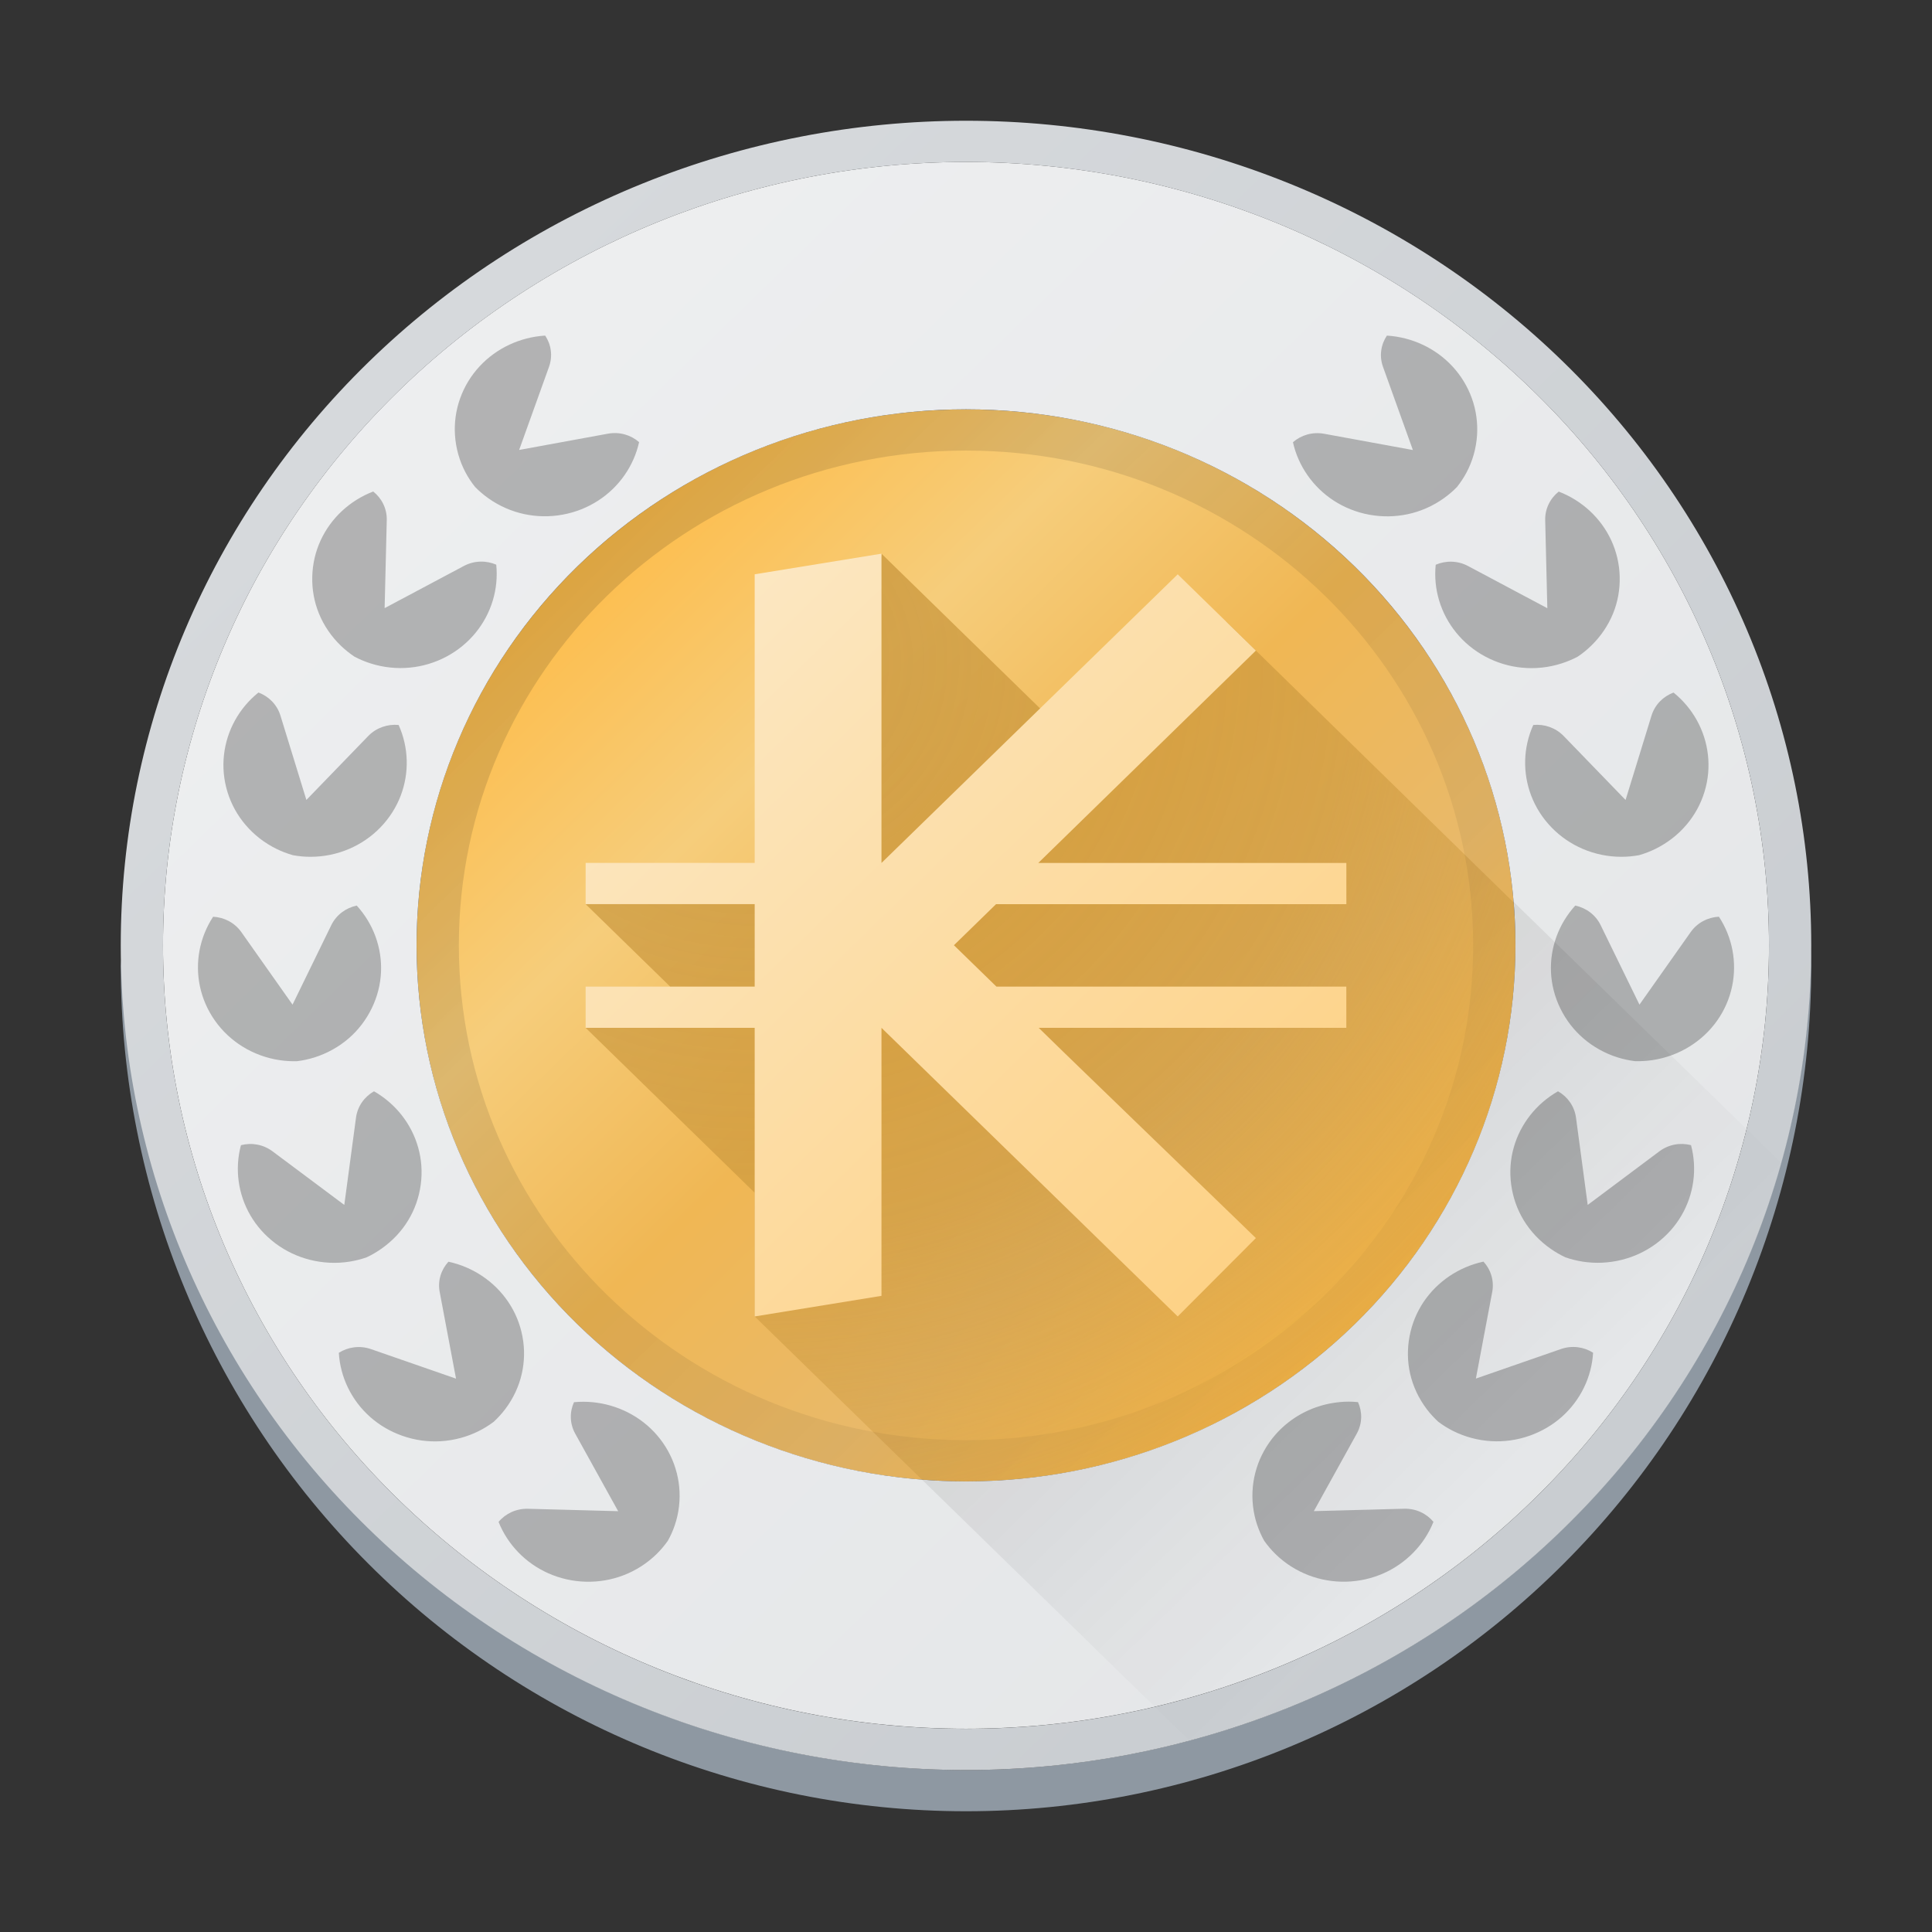 <?xml version="1.0" encoding="UTF-8" standalone="no"?>
<svg
   id="svg72"
   fill="none"
   version="1.1"
   viewBox="0 0 48 48"
   sodipodi:docname="kmymoney.svg"
   inkscape:version="1.2.1 (9c6d41e410, 2022-07-14)"
   xmlns:inkscape="http://www.inkscape.org/namespaces/inkscape"
   xmlns:sodipodi="http://sodipodi.sourceforge.net/DTD/sodipodi-0.dtd"
   xmlns="http://www.w3.org/2000/svg"
   xmlns:svg="http://www.w3.org/2000/svg">
  <rect x="0" y="0" width="48" height="48" fill="#333333" stroke="none"/>
  <sodipodi:namedview
     id="namedview45"
     pagecolor="#ffffff"
     bordercolor="#666666"
     borderopacity="1.0"
     inkscape:showpageshadow="2"
     inkscape:pageopacity="0.0"
     inkscape:pagecheckerboard="0"
     inkscape:deskcolor="#d1d1d1"
     showgrid="false"
     inkscape:zoom="4.9166667"
     inkscape:cx="24"
     inkscape:cy="24"
     inkscape:window-width="1920"
     inkscape:window-height="1011"
     inkscape:window-x="0"
     inkscape:window-y="0"
     inkscape:window-maximized="1"
     inkscape:current-layer="svg72" />
  <defs
     id="defs76">
    <linearGradient
       id="linearGradient887"
       x1="5"
       x2="43"
       y1="5"
       y2="43"
       gradientUnits="userSpaceOnUse"
       gradientTransform="matrix(1.05,0,0,1.024,-1.2,-1.098)">
      <stop
         id="stop19"
         stop-color="#eff0f1"
         offset="0" />
      <stop
         id="stop21"
         stop-color="#e3e5e7"
         offset="1" />
    </linearGradient>
  </defs>
  <linearGradient
     id="a"
     x1="15"
     x2="33"
     y1="15"
     y2="33"
     gradientUnits="userSpaceOnUse"
     gradientTransform="matrix(1.05,0,0,1.024,-1.2,-1.098)">
    <stop
       id="stop894"
       stop-color="#fceaca"
       offset="0" />
    <stop
       id="stop896"
       stop-color="#fdcf7e"
       offset="1" />
  </linearGradient>
  <linearGradient
     id="b"
     x1="23"
     x2="36.831"
     y1="23"
     y2="36.831"
     gradientUnits="userSpaceOnUse"
     gradientTransform="matrix(1.05,0,0,1.024,-1.2,-1.098)">
    <stop
       id="stop3"
       offset="0" />
    <stop
       id="stop5"
       stop-opacity="0"
       offset="1" />
  </linearGradient>
  <linearGradient
     id="c"
     x1="14.9"
     x2="33.1"
     y1="14.9"
     y2="33.1"
     gradientUnits="userSpaceOnUse"
     gradientTransform="matrix(1.05,0,0,1.024,-1.2,-1.098)">
    <stop
       id="stop8"
       stop-color="#fdbd4c"
       offset="0" />
    <stop
       id="stop10"
       stop-color="#f6cd7b"
       offset=".25" />
    <stop
       id="stop12"
       stop-color="#f0b754"
       offset=".5" />
    <stop
       id="stop14"
       stop-color="#e9b969"
       offset=".75" />
    <stop
       id="stop16"
       stop-color="#fdbc4b"
       offset="1" />
  </linearGradient>
  <radialGradient
     id="e"
     cx="0"
     cy="0"
     r="1"
     gradientTransform="matrix(21,20.488,-21,20.488,18.75,16.317)"
     gradientUnits="userSpaceOnUse">
    <stop
       id="stop24"
       stop-color="#c9963c"
       stop-opacity=".8"
       offset="0" />
    <stop
       id="stop26"
       stop-color="#c9963c"
       stop-opacity=".6"
       offset=".499" />
    <stop
       id="stop28"
       stop-color="#ca973c"
       stop-opacity="0"
       offset="1" />
  </radialGradient>
  <linearGradient
     id="f"
     x1="11"
     x2="37"
     y1="11"
     y2="37"
     gradientUnits="userSpaceOnUse"
     gradientTransform="matrix(1.05,0,0,1.024,-1.2,-1.098)">
    <stop
       id="stop31"
       offset="0" />
    <stop
       id="stop33"
       stop-opacity=".05"
       offset="1" />
  </linearGradient>
  <linearGradient
     id="g"
     x1="10"
     x2="38"
     y1="10"
     y2="38"
     gradientUnits="userSpaceOnUse"
     gradientTransform="matrix(1.05,0,0,1.024,-1.2,-1.098)">
    <stop
       id="stop36"
       stop-color="#d6d9dc"
       offset="0" />
    <stop
       id="stop38"
       stop-color="#c9cdd1"
       offset="1" />
  </linearGradient>
  <linearGradient
     id="h"
     x1="10"
     x2="38"
     y1="10"
     y2="38"
     gradientUnits="userSpaceOnUse">
    <stop
       id="stop41"
       stop-color="#fff"
       stop-opacity="0"
       offset="0" />
    <stop
       id="stop43"
       stop-color="#fff"
       stop-opacity=".25"
       offset=".25" />
    <stop
       id="stop45"
       stop-color="#fff"
       stop-opacity=".06"
       offset=".5" />
    <stop
       id="stop47"
       stop-color="#fff"
       stop-opacity=".13"
       offset=".75" />
    <stop
       id="stop49"
       stop-color="#fff"
       stop-opacity="0"
       offset="1" />
  </linearGradient>
  <path
     id="path52"
     d="m 44.988,23.614 c -0.034,5.41 -2.26,10.587 -6.192,14.402 -3.932,3.815 -9.251,5.957 -14.796,5.96 C 18.479,43.97 13.183,41.843 9.257,38.056 5.332,34.269 3.093,29.126 3.025,23.74 3.016,23.827 3.008,23.913 3,24 3,29.57 5.212,34.911 9.151,38.849 13.089,42.788 18.43,45 24,45 29.57,45 34.911,42.788 38.849,38.849 42.788,34.911 45,29.57 45,24 44.997,23.871 44.993,23.743 44.988,23.614 Z"
     clip-rule="evenodd"
     fill="#8e98a2"
     fill-rule="evenodd"
     style="stroke-width:1.037" />
  <path
     id="path54"
     d="m 24,36.805 c 7.539,0 13.65,-5.962 13.65,-13.317 0,-7.355 -6.111,-13.317 -13.65,-13.317 -7.539,0 -13.65,5.962 -13.65,13.317 0,7.355 6.111,13.317 13.65,13.317 z"
     fill="url(#c)"
     style="fill:url(#c);stroke-width:1.037" />
  <path
     id="path56"
     d="m 24,4.024 c -5.29,0 -10.367,2.051 -14.107,5.7 -3.74,3.649 -5.843,8.602 -5.843,13.763 0,5.161 2.102,10.114 5.843,13.763 3.74,3.649 8.817,5.7 14.107,5.7 5.29,0 10.367,-2.051 14.107,-5.7 C 41.848,33.602 43.95,28.649 43.95,23.488 43.95,18.327 41.848,13.374 38.107,9.725 34.367,6.075 29.29,4.024 24,4.024 Z m 0,6.146 c 3.621,0 7.092,1.403 9.653,3.901 2.561,2.498 3.997,5.882 3.997,9.416 0,3.533 -1.438,6.917 -3.999,9.416 -2.561,2.498 -6.03,3.901 -9.651,3.901 -3.621,0 -7.09,-1.403 -9.651,-3.901 -2.561,-2.498 -3.999,-5.882 -3.999,-9.416 0,-3.533 1.436,-6.917 3.997,-9.416 2.561,-2.498 6.032,-3.901 9.653,-3.901 z"
     color="#000000"
     color-rendering="auto"
     dominant-baseline="auto"
     fill="url(#linearGradient887)"
     image-rendering="auto"
     shape-rendering="auto"
     solid-color="#000000"
     style="font-variant-ligatures:normal;font-variant-position:normal;font-variant-caps:normal;font-variant-numeric:normal;font-variant-alternates:normal;font-feature-settings:normal;text-indent:0;text-decoration-line:none;text-decoration-style:solid;text-decoration-color:#000000;text-transform:none;text-orientation:mixed;white-space:normal;shape-padding:0;isolation:auto;mix-blend-mode:normal;fill:url(#linearGradient887);stroke-width:1.037" />
  <path
     id="path58"
     d="m 21.9,13.756 -1.05,7.683 -6.3,1.024 2.1,2.049 -2.1,1.024 4.2,4.098 v 3.073 l 4.155,4.054 c 0.364,0.029 0.73,0.044 1.095,0.044 h 0.113 c 7.495,-0.06 13.537,-6.005 13.537,-13.317 1.49e-4,-0.037 1.49e-4,-0.073 0,-0.11 -0.003,-0.319 -0.017,-0.638 -0.043,-0.956 l -7.143,-6.981 -2.789,3.95 z"
     fill="url(#e)"
     style="fill:url(#e);stroke-width:1.037" />
  <path
     id="path60"
     d="m 21.9,13.756 -3.15,0.512 v 7.171 h -4.2 v 1.024 h 4.2 v 2.049 h -4.2 v 1.024 h 4.2 v 7.171 l 3.15,-0.512 v -6.659 l 7.36,7.171 1.942,-1.947 -4.746,-4.59 -0.65,-0.634 h 7.643 V 24.512 h -8.693 l -1.056,-1.028 1.046,-1.02 h 8.704 v -1.024 h -7.654 l 5.406,-5.276 -1.942,-1.895 -7.36,7.171 z"
     fill="url(#a)"
     style="fill:url(#a);stroke-width:1.037" />
  <path
     id="path62"
     d="m 13.543,8.338 c -0.621,0.038 -1.206,0.311 -1.624,0.76 -0.209,0.224 -0.377,0.493 -0.486,0.796 -0.109,0.304 -0.149,0.614 -0.129,0.916 0.021,0.327 0.111,0.644 0.263,0.93 0.067,0.126 0.146,0.246 0.236,0.358 0.101,0.103 0.211,0.197 0.328,0.28 0.267,0.19 0.573,0.327 0.9,0.396 0.303,0.064 0.625,0.072 0.95,0.012 0.324,-0.059 0.621,-0.181 0.88,-0.348 0.519,-0.336 0.885,-0.859 1.017,-1.453 -0.203,-0.178 -0.486,-0.263 -0.775,-0.21 l -2.205,0.404 0.742,-2.065 c 0.097,-0.271 0.053,-0.555 -0.096,-0.778 z m 20.914,0 c -0.149,0.223 -0.194,0.508 -0.096,0.778 l 0.742,2.065 -2.205,-0.404 c -0.289,-0.053 -0.572,0.033 -0.775,0.21 0.132,0.593 0.499,1.117 1.017,1.453 0.259,0.167 0.556,0.289 0.88,0.348 0.324,0.059 0.646,0.052 0.95,-0.012 0.328,-0.069 0.633,-0.206 0.9,-0.396 0.118,-0.084 0.228,-0.177 0.328,-0.28 0.089,-0.113 0.169,-0.232 0.236,-0.358 0.152,-0.286 0.242,-0.604 0.263,-0.93 0.019,-0.302 -0.02,-0.613 -0.129,-0.916 C 36.458,9.591 36.29,9.322 36.081,9.098 35.663,8.649 35.078,8.376 34.457,8.338 Z M 9.271,12.212 c -0.579,0.223 -1.049,0.659 -1.304,1.212 -0.128,0.276 -0.201,0.583 -0.209,0.904 -0.008,0.322 0.05,0.629 0.164,0.91 0.123,0.304 0.311,0.578 0.546,0.804 0.103,0.1 0.218,0.192 0.338,0.272 0.128,0.068 0.262,0.124 0.4,0.168 0.314,0.1 0.649,0.137 0.982,0.104 0.309,-0.03 0.617,-0.12 0.906,-0.274 0.289,-0.154 0.533,-0.359 0.726,-0.596 0.387,-0.475 0.571,-1.083 0.509,-1.687 -0.25,-0.108 -0.546,-0.105 -0.804,0.032 l -1.969,1.048 0.053,-2.187 c 0.007,-0.287 -0.126,-0.545 -0.338,-0.712 z m 29.457,0 c -0.212,0.167 -0.345,0.426 -0.338,0.712 l 0.053,2.187 -1.969,-1.048 c -0.258,-0.137 -0.554,-0.14 -0.804,-0.032 -0.062,0.604 0.121,1.211 0.509,1.687 0.193,0.237 0.436,0.442 0.726,0.596 0.289,0.154 0.598,0.244 0.906,0.274 0.334,0.033 0.668,-0.004 0.982,-0.104 0.138,-0.044 0.274,-0.1 0.402,-0.168 0.121,-0.08 0.233,-0.172 0.336,-0.272 0.235,-0.227 0.422,-0.5 0.546,-0.804 0.114,-0.282 0.172,-0.589 0.164,-0.91 -0.007,-0.322 -0.082,-0.628 -0.209,-0.904 -0.256,-0.553 -0.726,-0.99 -1.304,-1.212 z m -32.308,4.994 c -0.48,0.387 -0.787,0.943 -0.855,1.547 -0.034,0.301 -0.008,0.614 0.086,0.922 0.094,0.308 0.249,0.583 0.447,0.816 0.214,0.252 0.478,0.456 0.773,0.6 0.13,0.064 0.266,0.116 0.406,0.156 0.144,0.026 0.289,0.04 0.435,0.04 0.33,3.1e-4 0.659,-0.066 0.966,-0.198 0.284,-0.122 0.549,-0.3 0.775,-0.534 0.226,-0.234 0.394,-0.503 0.502,-0.786 0.217,-0.569 0.199,-1.201 -0.051,-1.757 -0.271,-0.027 -0.553,0.066 -0.755,0.274 L 7.612,19.874 6.968,17.78 C 6.884,17.505 6.676,17.3 6.421,17.205 Z m 35.159,0 c -0.255,0.095 -0.463,0.299 -0.548,0.574 l -0.644,2.095 -1.538,-1.589 c -0.202,-0.208 -0.483,-0.301 -0.755,-0.274 -0.251,0.556 -0.269,1.188 -0.051,1.757 0.108,0.284 0.276,0.552 0.502,0.786 0.226,0.234 0.491,0.412 0.775,0.534 0.307,0.132 0.635,0.198 0.966,0.198 0.145,-2e-4 0.291,-0.014 0.435,-0.04 0.14,-0.04 0.276,-0.092 0.406,-0.156 0.295,-0.145 0.56,-0.348 0.773,-0.6 0.198,-0.233 0.353,-0.508 0.447,-0.816 0.095,-0.308 0.12,-0.621 0.086,-0.922 -0.068,-0.603 -0.375,-1.16 -0.855,-1.547 z M 8.863,22.499 c -0.267,0.056 -0.505,0.227 -0.632,0.486 L 7.268,24.96 5.996,23.158 c -0.167,-0.236 -0.429,-0.368 -0.701,-0.382 -0.335,0.512 -0.454,1.134 -0.328,1.729 0.063,0.297 0.186,0.587 0.373,0.852 0.187,0.265 0.419,0.479 0.681,0.642 0.283,0.176 0.598,0.291 0.925,0.34 0.144,0.022 0.289,0.03 0.435,0.026 0.145,-0.018 0.288,-0.049 0.427,-0.092 0.315,-0.099 0.609,-0.261 0.859,-0.478 C 8.898,25.594 9.092,25.345 9.234,25.054 9.376,24.764 9.452,24.458 9.466,24.156 9.494,23.55 9.277,22.953 8.863,22.499 Z m 30.274,0 c -0.413,0.454 -0.631,1.05 -0.603,1.657 0.014,0.302 0.09,0.608 0.232,0.898 0.142,0.291 0.336,0.539 0.568,0.74 0.251,0.217 0.545,0.38 0.859,0.478 0.138,0.043 0.282,0.074 0.427,0.092 0.146,0.004 0.291,-0.004 0.435,-0.026 0.327,-0.049 0.642,-0.164 0.925,-0.34 0.262,-0.163 0.496,-0.377 0.683,-0.642 0.187,-0.265 0.309,-0.556 0.371,-0.852 0.125,-0.595 0.007,-1.217 -0.328,-1.729 -0.272,0.014 -0.535,0.146 -0.701,0.382 L 40.732,24.96 39.768,22.986 C 39.642,22.727 39.404,22.555 39.137,22.499 Z M 9.292,27.113 C 9.056,27.246 8.883,27.483 8.845,27.767 L 8.554,29.936 6.773,28.606 C 6.54,28.431 6.249,28.383 5.986,28.452 c -0.157,0.588 -0.072,1.217 0.236,1.745 0.153,0.263 0.362,0.5 0.623,0.696 0.262,0.196 0.553,0.33 0.853,0.406 0.325,0.082 0.66,0.098 0.986,0.046 0.144,-0.023 0.285,-0.058 0.422,-0.106 0.132,-0.061 0.257,-0.135 0.375,-0.218 0.268,-0.189 0.497,-0.43 0.666,-0.712 0.157,-0.261 0.263,-0.557 0.306,-0.876 0.043,-0.319 0.019,-0.632 -0.064,-0.924 C 10.225,27.923 9.829,27.42 9.292,27.113 Z m 29.416,0 c -0.537,0.307 -0.934,0.809 -1.099,1.395 -0.083,0.292 -0.107,0.605 -0.064,0.924 0.043,0.319 0.149,0.615 0.306,0.876 0.17,0.282 0.399,0.524 0.667,0.712 0.118,0.083 0.243,0.157 0.375,0.218 0.137,0.048 0.279,0.083 0.422,0.106 0.326,0.052 0.662,0.036 0.986,-0.046 0.3,-0.076 0.591,-0.21 0.853,-0.406 0.262,-0.196 0.47,-0.433 0.623,-0.696 0.308,-0.528 0.392,-1.157 0.236,-1.745 -0.264,-0.069 -0.554,-0.02 -0.787,0.154 l -1.78,1.331 -0.291,-2.169 c -0.038,-0.284 -0.211,-0.521 -0.447,-0.654 z m -27.565,4.232 c -0.183,0.198 -0.273,0.472 -0.219,0.754 l 0.406,2.153 -2.114,-0.734 c -0.277,-0.096 -0.569,-0.053 -0.798,0.092 0.036,0.606 0.314,1.179 0.773,1.589 0.229,0.204 0.503,0.368 0.814,0.476 0.311,0.108 0.629,0.15 0.939,0.132 0.335,-0.019 0.66,-0.107 0.954,-0.254 0.129,-0.065 0.251,-0.141 0.367,-0.228 0.106,-0.098 0.203,-0.204 0.289,-0.318 0.196,-0.26 0.338,-0.559 0.41,-0.878 0.067,-0.296 0.076,-0.61 0.016,-0.926 -0.06,-0.316 -0.182,-0.605 -0.353,-0.858 -0.342,-0.507 -0.877,-0.867 -1.485,-0.998 z m 25.713,0 c -0.608,0.131 -1.143,0.491 -1.485,0.998 -0.17,0.253 -0.291,0.542 -0.351,0.858 -0.06,0.317 -0.053,0.631 0.014,0.926 0.072,0.319 0.215,0.619 0.41,0.878 0.086,0.114 0.183,0.22 0.289,0.318 0.116,0.087 0.238,0.163 0.367,0.228 0.294,0.147 0.619,0.235 0.954,0.254 0.31,0.018 0.628,-0.024 0.939,-0.132 0.311,-0.108 0.585,-0.272 0.814,-0.476 0.459,-0.41 0.737,-0.983 0.773,-1.589 -0.229,-0.145 -0.521,-0.188 -0.798,-0.092 l -2.114,0.734 0.406,-2.153 c 0.053,-0.282 -0.037,-0.557 -0.219,-0.754 z m -22.595,3.491 c -0.111,0.243 -0.109,0.532 0.031,0.784 l 1.066,1.925 -2.239,-0.06 c -0.294,-0.008 -0.56,0.12 -0.732,0.326 0.226,0.566 0.672,1.027 1.239,1.278 0.282,0.125 0.595,0.199 0.925,0.208 0.33,0.009 0.646,-0.048 0.935,-0.158 0.312,-0.119 0.593,-0.3 0.826,-0.528 0.103,-0.101 0.196,-0.211 0.279,-0.328 0.07,-0.125 0.129,-0.255 0.174,-0.39 0.104,-0.306 0.141,-0.633 0.109,-0.958 -0.03,-0.301 -0.12,-0.603 -0.277,-0.886 -0.157,-0.283 -0.365,-0.521 -0.607,-0.71 -0.486,-0.379 -1.11,-0.561 -1.729,-0.502 z m 19.015,0 c -0.459,0.044 -0.901,0.218 -1.265,0.502 -0.242,0.189 -0.45,0.427 -0.607,0.71 -0.157,0.283 -0.247,0.585 -0.277,0.886 -0.032,0.326 0.005,0.652 0.109,0.958 0.046,0.135 0.104,0.265 0.174,0.39 0.083,0.117 0.176,0.228 0.279,0.328 0.233,0.228 0.514,0.409 0.826,0.528 0.289,0.11 0.605,0.167 0.935,0.158 0.33,-0.009 0.642,-0.083 0.925,-0.208 0.566,-0.252 1.013,-0.713 1.239,-1.278 -0.172,-0.207 -0.436,-0.334 -0.73,-0.326 l -2.242,0.06 1.066,-1.925 c 0.14,-0.252 0.142,-0.541 0.031,-0.784 -0.155,-0.015 -0.31,-0.015 -0.463,0 z"
     fill="#000000"
     opacity="0.25"
     style="stroke-width:1.037" />
  <path
     id="path64"
     d="m 24,35.78 c 6.959,0 12.6,-5.504 12.6,-12.293 0,-6.789 -5.641,-12.293 -12.6,-12.293 -6.959,0 -12.6,5.504 -12.6,12.293 0,6.789 5.641,12.293 12.6,12.293 z m 0,1.024 c 7.539,0 13.65,-5.962 13.65,-13.317 0,-7.355 -6.111,-13.317 -13.65,-13.317 -7.539,0 -13.65,5.962 -13.65,13.317 0,7.355 6.111,13.317 13.65,13.317 z"
     clip-rule="evenodd"
     fill="url(#f)"
     fill-opacity="0.15"
     fill-rule="evenodd"
     style="fill:url(#f);stroke-width:1.037" />
  <path
     id="path66"
     d="M 24,3 C 21.242,3 18.511,3.53 15.964,4.56 13.416,5.589 11.101,7.098 9.151,9.001 5.212,12.843 3,18.054 3,23.488 c 0,5.434 2.212,10.645 6.151,14.487 1.95,1.903 4.265,3.412 6.813,4.441 2.548,1.03 5.279,1.56 8.036,1.56 5.57,0 10.911,-2.158 14.849,-6.001 C 42.788,34.133 45,28.921 45,23.488 45,20.797 44.457,18.133 43.401,15.647 42.346,13.162 40.799,10.903 38.849,9.001 36.899,7.098 34.584,5.589 32.036,4.56 29.489,3.53 26.758,3 24,3 Z m 0,1.024 c 5.291,0 10.365,2.051 14.107,5.701 C 41.848,13.375 43.95,18.326 43.95,23.488 c 0,5.162 -2.102,10.113 -5.843,13.763 -3.741,3.65 -8.816,5.701 -14.107,5.701 -5.291,0 -10.365,-2.051 -14.107,-5.701 C 6.152,33.6 4.05,28.65 4.05,23.488 c 0,-5.162 2.102,-10.113 5.843,-13.763 3.741,-3.65 8.816,-5.701 14.107,-5.701 z"
     clip-rule="evenodd"
     fill="url(#g)"
     fill-rule="evenodd"
     style="fill:url(#g);stroke-width:1.037" />
  <path
     id="path68"
     d="m24 44c11.046 0 20-8.954 20-20s-8.954-20-20-20-20 8.954-20 20 8.954 20 20 20z"
     display="none"
     fill="url(#h)" />
  <path
     id="path70"
     d="m 37.595,22.397 c 0.03,0.36 0.055,0.723 0.055,1.09 0,7.355 -6.111,13.317 -13.65,13.317 -0.373,0 -0.74,-0.025 -1.105,-0.054 l 6.657,6.494 a 21,20.488 0 0 0 14.702,-14.351 z"
     fill="url(#b)"
     fill-rule="evenodd"
     opacity="0.15"
     stroke-linejoin="round"
     stroke-width="0.103"
     style="fill:url(#b)" />
</svg>
